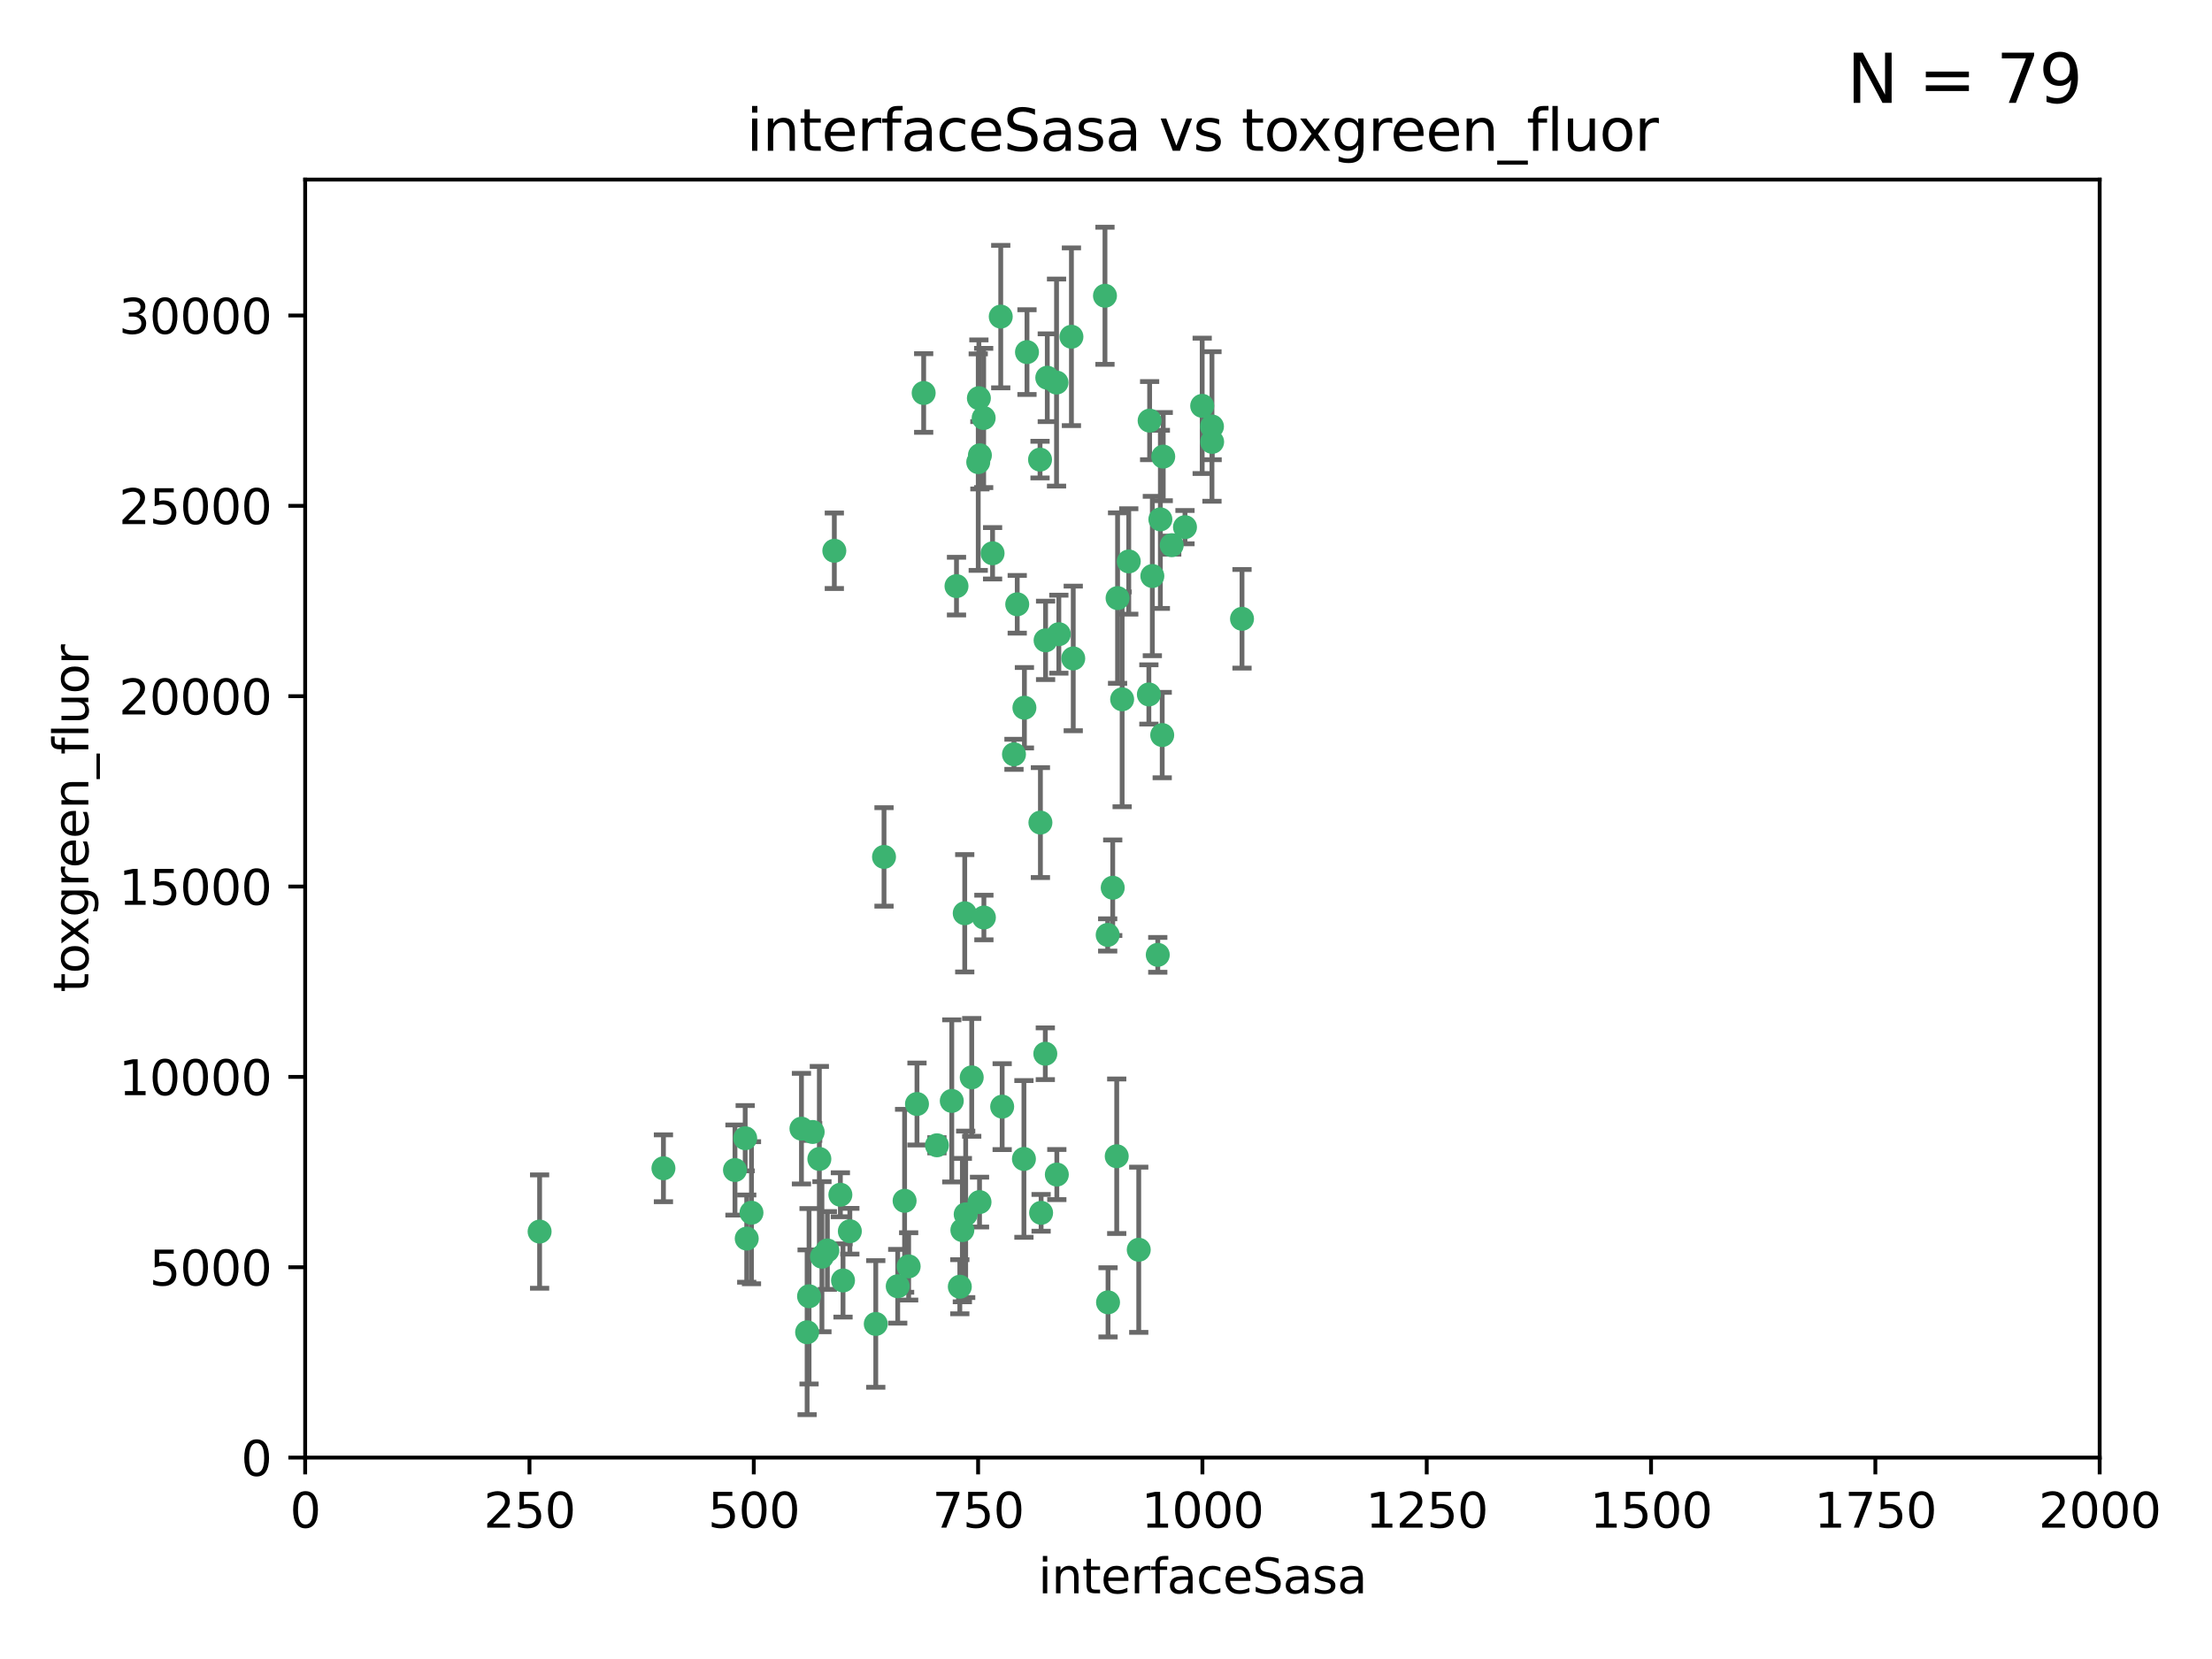 <?xml version="1.0" encoding="utf-8" standalone="no"?>
<!DOCTYPE svg PUBLIC "-//W3C//DTD SVG 1.1//EN"
  "http://www.w3.org/Graphics/SVG/1.1/DTD/svg11.dtd">
<svg xmlns:xlink="http://www.w3.org/1999/xlink" width="460.8pt" height="345.6pt" viewBox="0 0 460.8 345.6" xmlns="http://www.w3.org/2000/svg" version="1.1">
 <defs>
  <style type="text/css">*{stroke-linejoin: round; stroke-linecap: butt}</style>
 </defs>
 <g id="figure_1">
  <g id="patch_1">
   <path d="M 0 345.6 
L 460.8 345.6 
L 460.8 0 
L 0 0 
z
" style="fill: #ffffff"/>
  </g>
  <g id="axes_1">
   <g id="patch_2">
    <path d="M 63.571 303.64 
L 437.4 303.64 
L 437.4 37.411 
L 63.571 37.411 
z
" style="fill: #ffffff"/>
   </g>
   <g id="PathCollection_1">
    <defs>
     <path id="m32552c13d6" d="M 0 1.118 
C 0.297 1.118 0.581 1 0.791 0.791 
C 1 0.581 1.118 0.297 1.118 0 
C 1.118 -0.297 1 -0.581 0.791 -0.791 
C 0.581 -1 0.297 -1.118 0 -1.118 
C -0.297 -1.118 -0.581 -1 -0.791 -0.791 
C -1 -0.581 -1.118 -0.297 -1.118 0 
C -1.118 0.297 -1 0.581 -0.791 0.791 
C -0.581 1 -0.297 1.118 0 1.118 
z
" style="stroke: #3cb371"/>
    </defs>
    <g clip-path="url(#pd8e54a6495)">
     <use xlink:href="#m32552c13d6" x="242.323" y="95.12" style="fill: #3cb371; stroke: #3cb371"/>
     <use xlink:href="#m32552c13d6" x="239.489" y="87.626" style="fill: #3cb371; stroke: #3cb371"/>
     <use xlink:href="#m32552c13d6" x="250.437" y="84.546" style="fill: #3cb371; stroke: #3cb371"/>
     <use xlink:href="#m32552c13d6" x="218.168" y="78.686" style="fill: #3cb371; stroke: #3cb371"/>
     <use xlink:href="#m32552c13d6" x="230.187" y="61.614" style="fill: #3cb371; stroke: #3cb371"/>
     <use xlink:href="#m32552c13d6" x="240.054" y="119.997" style="fill: #3cb371; stroke: #3cb371"/>
     <use xlink:href="#m32552c13d6" x="246.854" y="109.814" style="fill: #3cb371; stroke: #3cb371"/>
     <use xlink:href="#m32552c13d6" x="231.8" y="184.932" style="fill: #3cb371; stroke: #3cb371"/>
     <use xlink:href="#m32552c13d6" x="237.222" y="260.346" style="fill: #3cb371; stroke: #3cb371"/>
     <use xlink:href="#m32552c13d6" x="223.198" y="70.152" style="fill: #3cb371; stroke: #3cb371"/>
     <use xlink:href="#m32552c13d6" x="258.734" y="128.909" style="fill: #3cb371; stroke: #3cb371"/>
     <use xlink:href="#m32552c13d6" x="233.762" y="145.68" style="fill: #3cb371; stroke: #3cb371"/>
     <use xlink:href="#m32552c13d6" x="235.142" y="116.959" style="fill: #3cb371; stroke: #3cb371"/>
     <use xlink:href="#m32552c13d6" x="220.097" y="79.693" style="fill: #3cb371; stroke: #3cb371"/>
     <use xlink:href="#m32552c13d6" x="241.725" y="108.191" style="fill: #3cb371; stroke: #3cb371"/>
     <use xlink:href="#m32552c13d6" x="252.51" y="92.054" style="fill: #3cb371; stroke: #3cb371"/>
     <use xlink:href="#m32552c13d6" x="206.772" y="115.259" style="fill: #3cb371; stroke: #3cb371"/>
     <use xlink:href="#m32552c13d6" x="244.091" y="113.569" style="fill: #3cb371; stroke: #3cb371"/>
     <use xlink:href="#m32552c13d6" x="241.185" y="198.911" style="fill: #3cb371; stroke: #3cb371"/>
     <use xlink:href="#m32552c13d6" x="211.908" y="125.886" style="fill: #3cb371; stroke: #3cb371"/>
     <use xlink:href="#m32552c13d6" x="213.404" y="147.433" style="fill: #3cb371; stroke: #3cb371"/>
     <use xlink:href="#m32552c13d6" x="204.131" y="94.844" style="fill: #3cb371; stroke: #3cb371"/>
     <use xlink:href="#m32552c13d6" x="216.658" y="95.747" style="fill: #3cb371; stroke: #3cb371"/>
     <use xlink:href="#m32552c13d6" x="204.916" y="87.071" style="fill: #3cb371; stroke: #3cb371"/>
     <use xlink:href="#m32552c13d6" x="192.417" y="81.868" style="fill: #3cb371; stroke: #3cb371"/>
     <use xlink:href="#m32552c13d6" x="208.77" y="230.533" style="fill: #3cb371; stroke: #3cb371"/>
     <use xlink:href="#m32552c13d6" x="230.751" y="194.763" style="fill: #3cb371; stroke: #3cb371"/>
     <use xlink:href="#m32552c13d6" x="199.256" y="122.1" style="fill: #3cb371; stroke: #3cb371"/>
     <use xlink:href="#m32552c13d6" x="216.882" y="252.655" style="fill: #3cb371; stroke: #3cb371"/>
     <use xlink:href="#m32552c13d6" x="220.577" y="132.112" style="fill: #3cb371; stroke: #3cb371"/>
     <use xlink:href="#m32552c13d6" x="242.11" y="153.125" style="fill: #3cb371; stroke: #3cb371"/>
     <use xlink:href="#m32552c13d6" x="223.577" y="137.163" style="fill: #3cb371; stroke: #3cb371"/>
     <use xlink:href="#m32552c13d6" x="208.473" y="65.954" style="fill: #3cb371; stroke: #3cb371"/>
     <use xlink:href="#m32552c13d6" x="203.92" y="82.947" style="fill: #3cb371; stroke: #3cb371"/>
     <use xlink:href="#m32552c13d6" x="239.332" y="144.666" style="fill: #3cb371; stroke: #3cb371"/>
     <use xlink:href="#m32552c13d6" x="232.635" y="240.865" style="fill: #3cb371; stroke: #3cb371"/>
     <use xlink:href="#m32552c13d6" x="252.476" y="88.842" style="fill: #3cb371; stroke: #3cb371"/>
     <use xlink:href="#m32552c13d6" x="203.785" y="96.269" style="fill: #3cb371; stroke: #3cb371"/>
     <use xlink:href="#m32552c13d6" x="213.94" y="73.353" style="fill: #3cb371; stroke: #3cb371"/>
     <use xlink:href="#m32552c13d6" x="220.157" y="244.684" style="fill: #3cb371; stroke: #3cb371"/>
     <use xlink:href="#m32552c13d6" x="211.23" y="157.137" style="fill: #3cb371; stroke: #3cb371"/>
     <use xlink:href="#m32552c13d6" x="232.811" y="124.593" style="fill: #3cb371; stroke: #3cb371"/>
     <use xlink:href="#m32552c13d6" x="204.964" y="191.136" style="fill: #3cb371; stroke: #3cb371"/>
     <use xlink:href="#m32552c13d6" x="216.738" y="171.359" style="fill: #3cb371; stroke: #3cb371"/>
     <use xlink:href="#m32552c13d6" x="200.972" y="190.25" style="fill: #3cb371; stroke: #3cb371"/>
     <use xlink:href="#m32552c13d6" x="213.303" y="241.429" style="fill: #3cb371; stroke: #3cb371"/>
     <use xlink:href="#m32552c13d6" x="217.815" y="133.397" style="fill: #3cb371; stroke: #3cb371"/>
     <use xlink:href="#m32552c13d6" x="199.948" y="268.05" style="fill: #3cb371; stroke: #3cb371"/>
     <use xlink:href="#m32552c13d6" x="201.17" y="252.966" style="fill: #3cb371; stroke: #3cb371"/>
     <use xlink:href="#m32552c13d6" x="175.066" y="248.888" style="fill: #3cb371; stroke: #3cb371"/>
     <use xlink:href="#m32552c13d6" x="155.557" y="258.023" style="fill: #3cb371; stroke: #3cb371"/>
     <use xlink:href="#m32552c13d6" x="172.357" y="260.494" style="fill: #3cb371; stroke: #3cb371"/>
     <use xlink:href="#m32552c13d6" x="200.477" y="256.254" style="fill: #3cb371; stroke: #3cb371"/>
     <use xlink:href="#m32552c13d6" x="175.617" y="266.742" style="fill: #3cb371; stroke: #3cb371"/>
     <use xlink:href="#m32552c13d6" x="166.957" y="235.121" style="fill: #3cb371; stroke: #3cb371"/>
     <use xlink:href="#m32552c13d6" x="198.273" y="229.34" style="fill: #3cb371; stroke: #3cb371"/>
     <use xlink:href="#m32552c13d6" x="191.024" y="229.983" style="fill: #3cb371; stroke: #3cb371"/>
     <use xlink:href="#m32552c13d6" x="230.824" y="271.301" style="fill: #3cb371; stroke: #3cb371"/>
     <use xlink:href="#m32552c13d6" x="112.41" y="256.56" style="fill: #3cb371; stroke: #3cb371"/>
     <use xlink:href="#m32552c13d6" x="188.445" y="250.148" style="fill: #3cb371; stroke: #3cb371"/>
     <use xlink:href="#m32552c13d6" x="217.757" y="219.512" style="fill: #3cb371; stroke: #3cb371"/>
     <use xlink:href="#m32552c13d6" x="170.686" y="241.433" style="fill: #3cb371; stroke: #3cb371"/>
     <use xlink:href="#m32552c13d6" x="169.294" y="235.812" style="fill: #3cb371; stroke: #3cb371"/>
     <use xlink:href="#m32552c13d6" x="168.137" y="277.535" style="fill: #3cb371; stroke: #3cb371"/>
     <use xlink:href="#m32552c13d6" x="173.806" y="114.733" style="fill: #3cb371; stroke: #3cb371"/>
     <use xlink:href="#m32552c13d6" x="155.238" y="237.111" style="fill: #3cb371; stroke: #3cb371"/>
     <use xlink:href="#m32552c13d6" x="138.206" y="243.372" style="fill: #3cb371; stroke: #3cb371"/>
     <use xlink:href="#m32552c13d6" x="195.181" y="238.586" style="fill: #3cb371; stroke: #3cb371"/>
     <use xlink:href="#m32552c13d6" x="168.54" y="270.034" style="fill: #3cb371; stroke: #3cb371"/>
     <use xlink:href="#m32552c13d6" x="204.052" y="250.416" style="fill: #3cb371; stroke: #3cb371"/>
     <use xlink:href="#m32552c13d6" x="187.013" y="267.951" style="fill: #3cb371; stroke: #3cb371"/>
     <use xlink:href="#m32552c13d6" x="189.29" y="263.811" style="fill: #3cb371; stroke: #3cb371"/>
     <use xlink:href="#m32552c13d6" x="156.546" y="252.631" style="fill: #3cb371; stroke: #3cb371"/>
     <use xlink:href="#m32552c13d6" x="182.439" y="275.805" style="fill: #3cb371; stroke: #3cb371"/>
     <use xlink:href="#m32552c13d6" x="171.225" y="261.795" style="fill: #3cb371; stroke: #3cb371"/>
     <use xlink:href="#m32552c13d6" x="184.157" y="178.51" style="fill: #3cb371; stroke: #3cb371"/>
     <use xlink:href="#m32552c13d6" x="177.039" y="256.489" style="fill: #3cb371; stroke: #3cb371"/>
     <use xlink:href="#m32552c13d6" x="153.109" y="243.74" style="fill: #3cb371; stroke: #3cb371"/>
     <use xlink:href="#m32552c13d6" x="202.428" y="224.435" style="fill: #3cb371; stroke: #3cb371"/>
    </g>
   </g>
   <g id="matplotlib.axis_1">
    <g id="xtick_1">
     <g id="line2d_1">
      <defs>
       <path id="m53c4a65be8" d="M 0 0 
L 0 3.5 
" style="stroke: #000000; stroke-width: 0.8"/>
      </defs>
      <g>
       <use xlink:href="#m53c4a65be8" x="63.571" y="303.64" style="stroke: #000000; stroke-width: 0.8"/>
      </g>
     </g>
     <g id="text_1">
      <!-- 0 -->
      <g transform="translate(60.39 318.238)scale(0.1 -0.1)">
       <defs>
        <path id="DejaVuSans-30" d="M 2034 4250 
Q 1547 4250 1301 3770 
Q 1056 3291 1056 2328 
Q 1056 1369 1301 889 
Q 1547 409 2034 409 
Q 2525 409 2770 889 
Q 3016 1369 3016 2328 
Q 3016 3291 2770 3770 
Q 2525 4250 2034 4250 
z
M 2034 4750 
Q 2819 4750 3233 4129 
Q 3647 3509 3647 2328 
Q 3647 1150 3233 529 
Q 2819 -91 2034 -91 
Q 1250 -91 836 529 
Q 422 1150 422 2328 
Q 422 3509 836 4129 
Q 1250 4750 2034 4750 
z
" transform="scale(0.016)"/>
       </defs>
       <use xlink:href="#DejaVuSans-30"/>
      </g>
     </g>
    </g>
    <g id="xtick_2">
     <g id="line2d_2">
      <g>
       <use xlink:href="#m53c4a65be8" x="110.3" y="303.64" style="stroke: #000000; stroke-width: 0.8"/>
      </g>
     </g>
     <g id="text_2">
      <!-- 250 -->
      <g transform="translate(100.756 318.238)scale(0.1 -0.1)">
       <defs>
        <path id="DejaVuSans-32" d="M 1228 531 
L 3431 531 
L 3431 0 
L 469 0 
L 469 531 
Q 828 903 1448 1529 
Q 2069 2156 2228 2338 
Q 2531 2678 2651 2914 
Q 2772 3150 2772 3378 
Q 2772 3750 2511 3984 
Q 2250 4219 1831 4219 
Q 1534 4219 1204 4116 
Q 875 4013 500 3803 
L 500 4441 
Q 881 4594 1212 4672 
Q 1544 4750 1819 4750 
Q 2544 4750 2975 4387 
Q 3406 4025 3406 3419 
Q 3406 3131 3298 2873 
Q 3191 2616 2906 2266 
Q 2828 2175 2409 1742 
Q 1991 1309 1228 531 
z
" transform="scale(0.016)"/>
        <path id="DejaVuSans-35" d="M 691 4666 
L 3169 4666 
L 3169 4134 
L 1269 4134 
L 1269 2991 
Q 1406 3038 1543 3061 
Q 1681 3084 1819 3084 
Q 2600 3084 3056 2656 
Q 3513 2228 3513 1497 
Q 3513 744 3044 326 
Q 2575 -91 1722 -91 
Q 1428 -91 1123 -41 
Q 819 9 494 109 
L 494 744 
Q 775 591 1075 516 
Q 1375 441 1709 441 
Q 2250 441 2565 725 
Q 2881 1009 2881 1497 
Q 2881 1984 2565 2268 
Q 2250 2553 1709 2553 
Q 1456 2553 1204 2497 
Q 953 2441 691 2322 
L 691 4666 
z
" transform="scale(0.016)"/>
       </defs>
       <use xlink:href="#DejaVuSans-32"/>
       <use xlink:href="#DejaVuSans-35" x="63.623"/>
       <use xlink:href="#DejaVuSans-30" x="127.246"/>
      </g>
     </g>
    </g>
    <g id="xtick_3">
     <g id="line2d_3">
      <g>
       <use xlink:href="#m53c4a65be8" x="157.028" y="303.64" style="stroke: #000000; stroke-width: 0.8"/>
      </g>
     </g>
     <g id="text_3">
      <!-- 500 -->
      <g transform="translate(147.485 318.238)scale(0.1 -0.1)">
       <use xlink:href="#DejaVuSans-35"/>
       <use xlink:href="#DejaVuSans-30" x="63.623"/>
       <use xlink:href="#DejaVuSans-30" x="127.246"/>
      </g>
     </g>
    </g>
    <g id="xtick_4">
     <g id="line2d_4">
      <g>
       <use xlink:href="#m53c4a65be8" x="203.757" y="303.64" style="stroke: #000000; stroke-width: 0.8"/>
      </g>
     </g>
     <g id="text_4">
      <!-- 750 -->
      <g transform="translate(194.213 318.238)scale(0.1 -0.1)">
       <defs>
        <path id="DejaVuSans-37" d="M 525 4666 
L 3525 4666 
L 3525 4397 
L 1831 0 
L 1172 0 
L 2766 4134 
L 525 4134 
L 525 4666 
z
" transform="scale(0.016)"/>
       </defs>
       <use xlink:href="#DejaVuSans-37"/>
       <use xlink:href="#DejaVuSans-35" x="63.623"/>
       <use xlink:href="#DejaVuSans-30" x="127.246"/>
      </g>
     </g>
    </g>
    <g id="xtick_5">
     <g id="line2d_5">
      <g>
       <use xlink:href="#m53c4a65be8" x="250.486" y="303.64" style="stroke: #000000; stroke-width: 0.8"/>
      </g>
     </g>
     <g id="text_5">
      <!-- 1000 -->
      <g transform="translate(237.761 318.238)scale(0.1 -0.1)">
       <defs>
        <path id="DejaVuSans-31" d="M 794 531 
L 1825 531 
L 1825 4091 
L 703 3866 
L 703 4441 
L 1819 4666 
L 2450 4666 
L 2450 531 
L 3481 531 
L 3481 0 
L 794 0 
L 794 531 
z
" transform="scale(0.016)"/>
       </defs>
       <use xlink:href="#DejaVuSans-31"/>
       <use xlink:href="#DejaVuSans-30" x="63.623"/>
       <use xlink:href="#DejaVuSans-30" x="127.246"/>
       <use xlink:href="#DejaVuSans-30" x="190.869"/>
      </g>
     </g>
    </g>
    <g id="xtick_6">
     <g id="line2d_6">
      <g>
       <use xlink:href="#m53c4a65be8" x="297.214" y="303.64" style="stroke: #000000; stroke-width: 0.8"/>
      </g>
     </g>
     <g id="text_6">
      <!-- 1250 -->
      <g transform="translate(284.489 318.238)scale(0.1 -0.1)">
       <use xlink:href="#DejaVuSans-31"/>
       <use xlink:href="#DejaVuSans-32" x="63.623"/>
       <use xlink:href="#DejaVuSans-35" x="127.246"/>
       <use xlink:href="#DejaVuSans-30" x="190.869"/>
      </g>
     </g>
    </g>
    <g id="xtick_7">
     <g id="line2d_7">
      <g>
       <use xlink:href="#m53c4a65be8" x="343.943" y="303.64" style="stroke: #000000; stroke-width: 0.8"/>
      </g>
     </g>
     <g id="text_7">
      <!-- 1500 -->
      <g transform="translate(331.218 318.238)scale(0.1 -0.1)">
       <use xlink:href="#DejaVuSans-31"/>
       <use xlink:href="#DejaVuSans-35" x="63.623"/>
       <use xlink:href="#DejaVuSans-30" x="127.246"/>
       <use xlink:href="#DejaVuSans-30" x="190.869"/>
      </g>
     </g>
    </g>
    <g id="xtick_8">
     <g id="line2d_8">
      <g>
       <use xlink:href="#m53c4a65be8" x="390.671" y="303.64" style="stroke: #000000; stroke-width: 0.8"/>
      </g>
     </g>
     <g id="text_8">
      <!-- 1750 -->
      <g transform="translate(377.946 318.238)scale(0.1 -0.1)">
       <use xlink:href="#DejaVuSans-31"/>
       <use xlink:href="#DejaVuSans-37" x="63.623"/>
       <use xlink:href="#DejaVuSans-35" x="127.246"/>
       <use xlink:href="#DejaVuSans-30" x="190.869"/>
      </g>
     </g>
    </g>
    <g id="xtick_9">
     <g id="line2d_9">
      <g>
       <use xlink:href="#m53c4a65be8" x="437.4" y="303.64" style="stroke: #000000; stroke-width: 0.8"/>
      </g>
     </g>
     <g id="text_9">
      <!-- 2000 -->
      <g transform="translate(424.675 318.238)scale(0.1 -0.1)">
       <use xlink:href="#DejaVuSans-32"/>
       <use xlink:href="#DejaVuSans-30" x="63.623"/>
       <use xlink:href="#DejaVuSans-30" x="127.246"/>
       <use xlink:href="#DejaVuSans-30" x="190.869"/>
      </g>
     </g>
    </g>
    <g id="text_10">
     <!-- interfaceSasa -->
     <g transform="translate(216.279 331.917)scale(0.1 -0.1)">
      <defs>
       <path id="DejaVuSans-69" d="M 603 3500 
L 1178 3500 
L 1178 0 
L 603 0 
L 603 3500 
z
M 603 4863 
L 1178 4863 
L 1178 4134 
L 603 4134 
L 603 4863 
z
" transform="scale(0.016)"/>
       <path id="DejaVuSans-6e" d="M 3513 2113 
L 3513 0 
L 2938 0 
L 2938 2094 
Q 2938 2591 2744 2837 
Q 2550 3084 2163 3084 
Q 1697 3084 1428 2787 
Q 1159 2491 1159 1978 
L 1159 0 
L 581 0 
L 581 3500 
L 1159 3500 
L 1159 2956 
Q 1366 3272 1645 3428 
Q 1925 3584 2291 3584 
Q 2894 3584 3203 3211 
Q 3513 2838 3513 2113 
z
" transform="scale(0.016)"/>
       <path id="DejaVuSans-74" d="M 1172 4494 
L 1172 3500 
L 2356 3500 
L 2356 3053 
L 1172 3053 
L 1172 1153 
Q 1172 725 1289 603 
Q 1406 481 1766 481 
L 2356 481 
L 2356 0 
L 1766 0 
Q 1100 0 847 248 
Q 594 497 594 1153 
L 594 3053 
L 172 3053 
L 172 3500 
L 594 3500 
L 594 4494 
L 1172 4494 
z
" transform="scale(0.016)"/>
       <path id="DejaVuSans-65" d="M 3597 1894 
L 3597 1613 
L 953 1613 
Q 991 1019 1311 708 
Q 1631 397 2203 397 
Q 2534 397 2845 478 
Q 3156 559 3463 722 
L 3463 178 
Q 3153 47 2828 -22 
Q 2503 -91 2169 -91 
Q 1331 -91 842 396 
Q 353 884 353 1716 
Q 353 2575 817 3079 
Q 1281 3584 2069 3584 
Q 2775 3584 3186 3129 
Q 3597 2675 3597 1894 
z
M 3022 2063 
Q 3016 2534 2758 2815 
Q 2500 3097 2075 3097 
Q 1594 3097 1305 2825 
Q 1016 2553 972 2059 
L 3022 2063 
z
" transform="scale(0.016)"/>
       <path id="DejaVuSans-72" d="M 2631 2963 
Q 2534 3019 2420 3045 
Q 2306 3072 2169 3072 
Q 1681 3072 1420 2755 
Q 1159 2438 1159 1844 
L 1159 0 
L 581 0 
L 581 3500 
L 1159 3500 
L 1159 2956 
Q 1341 3275 1631 3429 
Q 1922 3584 2338 3584 
Q 2397 3584 2469 3576 
Q 2541 3569 2628 3553 
L 2631 2963 
z
" transform="scale(0.016)"/>
       <path id="DejaVuSans-66" d="M 2375 4863 
L 2375 4384 
L 1825 4384 
Q 1516 4384 1395 4259 
Q 1275 4134 1275 3809 
L 1275 3500 
L 2222 3500 
L 2222 3053 
L 1275 3053 
L 1275 0 
L 697 0 
L 697 3053 
L 147 3053 
L 147 3500 
L 697 3500 
L 697 3744 
Q 697 4328 969 4595 
Q 1241 4863 1831 4863 
L 2375 4863 
z
" transform="scale(0.016)"/>
       <path id="DejaVuSans-61" d="M 2194 1759 
Q 1497 1759 1228 1600 
Q 959 1441 959 1056 
Q 959 750 1161 570 
Q 1363 391 1709 391 
Q 2188 391 2477 730 
Q 2766 1069 2766 1631 
L 2766 1759 
L 2194 1759 
z
M 3341 1997 
L 3341 0 
L 2766 0 
L 2766 531 
Q 2569 213 2275 61 
Q 1981 -91 1556 -91 
Q 1019 -91 701 211 
Q 384 513 384 1019 
Q 384 1609 779 1909 
Q 1175 2209 1959 2209 
L 2766 2209 
L 2766 2266 
Q 2766 2663 2505 2880 
Q 2244 3097 1772 3097 
Q 1472 3097 1187 3025 
Q 903 2953 641 2809 
L 641 3341 
Q 956 3463 1253 3523 
Q 1550 3584 1831 3584 
Q 2591 3584 2966 3190 
Q 3341 2797 3341 1997 
z
" transform="scale(0.016)"/>
       <path id="DejaVuSans-63" d="M 3122 3366 
L 3122 2828 
Q 2878 2963 2633 3030 
Q 2388 3097 2138 3097 
Q 1578 3097 1268 2742 
Q 959 2388 959 1747 
Q 959 1106 1268 751 
Q 1578 397 2138 397 
Q 2388 397 2633 464 
Q 2878 531 3122 666 
L 3122 134 
Q 2881 22 2623 -34 
Q 2366 -91 2075 -91 
Q 1284 -91 818 406 
Q 353 903 353 1747 
Q 353 2603 823 3093 
Q 1294 3584 2113 3584 
Q 2378 3584 2631 3529 
Q 2884 3475 3122 3366 
z
" transform="scale(0.016)"/>
       <path id="DejaVuSans-53" d="M 3425 4513 
L 3425 3897 
Q 3066 4069 2747 4153 
Q 2428 4238 2131 4238 
Q 1616 4238 1336 4038 
Q 1056 3838 1056 3469 
Q 1056 3159 1242 3001 
Q 1428 2844 1947 2747 
L 2328 2669 
Q 3034 2534 3370 2195 
Q 3706 1856 3706 1288 
Q 3706 609 3251 259 
Q 2797 -91 1919 -91 
Q 1588 -91 1214 -16 
Q 841 59 441 206 
L 441 856 
Q 825 641 1194 531 
Q 1563 422 1919 422 
Q 2459 422 2753 634 
Q 3047 847 3047 1241 
Q 3047 1584 2836 1778 
Q 2625 1972 2144 2069 
L 1759 2144 
Q 1053 2284 737 2584 
Q 422 2884 422 3419 
Q 422 4038 858 4394 
Q 1294 4750 2059 4750 
Q 2388 4750 2728 4690 
Q 3069 4631 3425 4513 
z
" transform="scale(0.016)"/>
       <path id="DejaVuSans-73" d="M 2834 3397 
L 2834 2853 
Q 2591 2978 2328 3040 
Q 2066 3103 1784 3103 
Q 1356 3103 1142 2972 
Q 928 2841 928 2578 
Q 928 2378 1081 2264 
Q 1234 2150 1697 2047 
L 1894 2003 
Q 2506 1872 2764 1633 
Q 3022 1394 3022 966 
Q 3022 478 2636 193 
Q 2250 -91 1575 -91 
Q 1294 -91 989 -36 
Q 684 19 347 128 
L 347 722 
Q 666 556 975 473 
Q 1284 391 1588 391 
Q 1994 391 2212 530 
Q 2431 669 2431 922 
Q 2431 1156 2273 1281 
Q 2116 1406 1581 1522 
L 1381 1569 
Q 847 1681 609 1914 
Q 372 2147 372 2553 
Q 372 3047 722 3315 
Q 1072 3584 1716 3584 
Q 2034 3584 2315 3537 
Q 2597 3491 2834 3397 
z
" transform="scale(0.016)"/>
      </defs>
      <use xlink:href="#DejaVuSans-69"/>
      <use xlink:href="#DejaVuSans-6e" x="27.783"/>
      <use xlink:href="#DejaVuSans-74" x="91.162"/>
      <use xlink:href="#DejaVuSans-65" x="130.371"/>
      <use xlink:href="#DejaVuSans-72" x="191.895"/>
      <use xlink:href="#DejaVuSans-66" x="233.008"/>
      <use xlink:href="#DejaVuSans-61" x="268.213"/>
      <use xlink:href="#DejaVuSans-63" x="329.492"/>
      <use xlink:href="#DejaVuSans-65" x="384.473"/>
      <use xlink:href="#DejaVuSans-53" x="445.996"/>
      <use xlink:href="#DejaVuSans-61" x="509.473"/>
      <use xlink:href="#DejaVuSans-73" x="570.752"/>
      <use xlink:href="#DejaVuSans-61" x="622.852"/>
     </g>
    </g>
   </g>
   <g id="matplotlib.axis_2">
    <g id="ytick_1">
     <g id="line2d_10">
      <defs>
       <path id="m1cdf75a586" d="M 0 0 
L -3.5 0 
" style="stroke: #000000; stroke-width: 0.8"/>
      </defs>
      <g>
       <use xlink:href="#m1cdf75a586" x="63.571" y="303.64" style="stroke: #000000; stroke-width: 0.8"/>
      </g>
     </g>
     <g id="text_11">
      <!-- 0 -->
      <g transform="translate(50.209 307.439)scale(0.1 -0.1)">
       <use xlink:href="#DejaVuSans-30"/>
      </g>
     </g>
    </g>
    <g id="ytick_2">
     <g id="line2d_11">
      <g>
       <use xlink:href="#m1cdf75a586" x="63.571" y="263.988" style="stroke: #000000; stroke-width: 0.8"/>
      </g>
     </g>
     <g id="text_12">
      <!-- 5000 -->
      <g transform="translate(31.121 267.787)scale(0.1 -0.1)">
       <use xlink:href="#DejaVuSans-35"/>
       <use xlink:href="#DejaVuSans-30" x="63.623"/>
       <use xlink:href="#DejaVuSans-30" x="127.246"/>
       <use xlink:href="#DejaVuSans-30" x="190.869"/>
      </g>
     </g>
    </g>
    <g id="ytick_3">
     <g id="line2d_12">
      <g>
       <use xlink:href="#m1cdf75a586" x="63.571" y="224.336" style="stroke: #000000; stroke-width: 0.8"/>
      </g>
     </g>
     <g id="text_13">
      <!-- 10000 -->
      <g transform="translate(24.759 228.135)scale(0.1 -0.1)">
       <use xlink:href="#DejaVuSans-31"/>
       <use xlink:href="#DejaVuSans-30" x="63.623"/>
       <use xlink:href="#DejaVuSans-30" x="127.246"/>
       <use xlink:href="#DejaVuSans-30" x="190.869"/>
       <use xlink:href="#DejaVuSans-30" x="254.492"/>
      </g>
     </g>
    </g>
    <g id="ytick_4">
     <g id="line2d_13">
      <g>
       <use xlink:href="#m1cdf75a586" x="63.571" y="184.684" style="stroke: #000000; stroke-width: 0.8"/>
      </g>
     </g>
     <g id="text_14">
      <!-- 15000 -->
      <g transform="translate(24.759 188.483)scale(0.1 -0.1)">
       <use xlink:href="#DejaVuSans-31"/>
       <use xlink:href="#DejaVuSans-35" x="63.623"/>
       <use xlink:href="#DejaVuSans-30" x="127.246"/>
       <use xlink:href="#DejaVuSans-30" x="190.869"/>
       <use xlink:href="#DejaVuSans-30" x="254.492"/>
      </g>
     </g>
    </g>
    <g id="ytick_5">
     <g id="line2d_14">
      <g>
       <use xlink:href="#m1cdf75a586" x="63.571" y="145.031" style="stroke: #000000; stroke-width: 0.8"/>
      </g>
     </g>
     <g id="text_15">
      <!-- 20000 -->
      <g transform="translate(24.759 148.831)scale(0.1 -0.1)">
       <use xlink:href="#DejaVuSans-32"/>
       <use xlink:href="#DejaVuSans-30" x="63.623"/>
       <use xlink:href="#DejaVuSans-30" x="127.246"/>
       <use xlink:href="#DejaVuSans-30" x="190.869"/>
       <use xlink:href="#DejaVuSans-30" x="254.492"/>
      </g>
     </g>
    </g>
    <g id="ytick_6">
     <g id="line2d_15">
      <g>
       <use xlink:href="#m1cdf75a586" x="63.571" y="105.379" style="stroke: #000000; stroke-width: 0.8"/>
      </g>
     </g>
     <g id="text_16">
      <!-- 25000 -->
      <g transform="translate(24.759 109.178)scale(0.1 -0.1)">
       <use xlink:href="#DejaVuSans-32"/>
       <use xlink:href="#DejaVuSans-35" x="63.623"/>
       <use xlink:href="#DejaVuSans-30" x="127.246"/>
       <use xlink:href="#DejaVuSans-30" x="190.869"/>
       <use xlink:href="#DejaVuSans-30" x="254.492"/>
      </g>
     </g>
    </g>
    <g id="ytick_7">
     <g id="line2d_16">
      <g>
       <use xlink:href="#m1cdf75a586" x="63.571" y="65.727" style="stroke: #000000; stroke-width: 0.8"/>
      </g>
     </g>
     <g id="text_17">
      <!-- 30000 -->
      <g transform="translate(24.759 69.526)scale(0.1 -0.1)">
       <defs>
        <path id="DejaVuSans-33" d="M 2597 2516 
Q 3050 2419 3304 2112 
Q 3559 1806 3559 1356 
Q 3559 666 3084 287 
Q 2609 -91 1734 -91 
Q 1441 -91 1130 -33 
Q 819 25 488 141 
L 488 750 
Q 750 597 1062 519 
Q 1375 441 1716 441 
Q 2309 441 2620 675 
Q 2931 909 2931 1356 
Q 2931 1769 2642 2001 
Q 2353 2234 1838 2234 
L 1294 2234 
L 1294 2753 
L 1863 2753 
Q 2328 2753 2575 2939 
Q 2822 3125 2822 3475 
Q 2822 3834 2567 4026 
Q 2313 4219 1838 4219 
Q 1578 4219 1281 4162 
Q 984 4106 628 3988 
L 628 4550 
Q 988 4650 1302 4700 
Q 1616 4750 1894 4750 
Q 2613 4750 3031 4423 
Q 3450 4097 3450 3541 
Q 3450 3153 3228 2886 
Q 3006 2619 2597 2516 
z
" transform="scale(0.016)"/>
       </defs>
       <use xlink:href="#DejaVuSans-33"/>
       <use xlink:href="#DejaVuSans-30" x="63.623"/>
       <use xlink:href="#DejaVuSans-30" x="127.246"/>
       <use xlink:href="#DejaVuSans-30" x="190.869"/>
       <use xlink:href="#DejaVuSans-30" x="254.492"/>
      </g>
     </g>
    </g>
    <g id="text_18">
     <!-- toxgreen_fluor -->
     <g transform="translate(18.401 206.72)rotate(-90)scale(0.1 -0.1)">
      <defs>
       <path id="DejaVuSans-6f" d="M 1959 3097 
Q 1497 3097 1228 2736 
Q 959 2375 959 1747 
Q 959 1119 1226 758 
Q 1494 397 1959 397 
Q 2419 397 2687 759 
Q 2956 1122 2956 1747 
Q 2956 2369 2687 2733 
Q 2419 3097 1959 3097 
z
M 1959 3584 
Q 2709 3584 3137 3096 
Q 3566 2609 3566 1747 
Q 3566 888 3137 398 
Q 2709 -91 1959 -91 
Q 1206 -91 779 398 
Q 353 888 353 1747 
Q 353 2609 779 3096 
Q 1206 3584 1959 3584 
z
" transform="scale(0.016)"/>
       <path id="DejaVuSans-78" d="M 3513 3500 
L 2247 1797 
L 3578 0 
L 2900 0 
L 1881 1375 
L 863 0 
L 184 0 
L 1544 1831 
L 300 3500 
L 978 3500 
L 1906 2253 
L 2834 3500 
L 3513 3500 
z
" transform="scale(0.016)"/>
       <path id="DejaVuSans-67" d="M 2906 1791 
Q 2906 2416 2648 2759 
Q 2391 3103 1925 3103 
Q 1463 3103 1205 2759 
Q 947 2416 947 1791 
Q 947 1169 1205 825 
Q 1463 481 1925 481 
Q 2391 481 2648 825 
Q 2906 1169 2906 1791 
z
M 3481 434 
Q 3481 -459 3084 -895 
Q 2688 -1331 1869 -1331 
Q 1566 -1331 1297 -1286 
Q 1028 -1241 775 -1147 
L 775 -588 
Q 1028 -725 1275 -790 
Q 1522 -856 1778 -856 
Q 2344 -856 2625 -561 
Q 2906 -266 2906 331 
L 2906 616 
Q 2728 306 2450 153 
Q 2172 0 1784 0 
Q 1141 0 747 490 
Q 353 981 353 1791 
Q 353 2603 747 3093 
Q 1141 3584 1784 3584 
Q 2172 3584 2450 3431 
Q 2728 3278 2906 2969 
L 2906 3500 
L 3481 3500 
L 3481 434 
z
" transform="scale(0.016)"/>
       <path id="DejaVuSans-5f" d="M 3263 -1063 
L 3263 -1509 
L -63 -1509 
L -63 -1063 
L 3263 -1063 
z
" transform="scale(0.016)"/>
       <path id="DejaVuSans-6c" d="M 603 4863 
L 1178 4863 
L 1178 0 
L 603 0 
L 603 4863 
z
" transform="scale(0.016)"/>
       <path id="DejaVuSans-75" d="M 544 1381 
L 544 3500 
L 1119 3500 
L 1119 1403 
Q 1119 906 1312 657 
Q 1506 409 1894 409 
Q 2359 409 2629 706 
Q 2900 1003 2900 1516 
L 2900 3500 
L 3475 3500 
L 3475 0 
L 2900 0 
L 2900 538 
Q 2691 219 2414 64 
Q 2138 -91 1772 -91 
Q 1169 -91 856 284 
Q 544 659 544 1381 
z
M 1991 3584 
L 1991 3584 
z
" transform="scale(0.016)"/>
      </defs>
      <use xlink:href="#DejaVuSans-74"/>
      <use xlink:href="#DejaVuSans-6f" x="39.209"/>
      <use xlink:href="#DejaVuSans-78" x="97.266"/>
      <use xlink:href="#DejaVuSans-67" x="156.445"/>
      <use xlink:href="#DejaVuSans-72" x="219.922"/>
      <use xlink:href="#DejaVuSans-65" x="258.785"/>
      <use xlink:href="#DejaVuSans-65" x="320.309"/>
      <use xlink:href="#DejaVuSans-6e" x="381.832"/>
      <use xlink:href="#DejaVuSans-5f" x="445.211"/>
      <use xlink:href="#DejaVuSans-66" x="495.211"/>
      <use xlink:href="#DejaVuSans-6c" x="530.416"/>
      <use xlink:href="#DejaVuSans-75" x="558.199"/>
      <use xlink:href="#DejaVuSans-6f" x="621.578"/>
      <use xlink:href="#DejaVuSans-72" x="682.76"/>
     </g>
    </g>
   </g>
   <g id="LineCollection_1">
    <path d="M 242.323 104.304 
L 242.323 85.936 
" clip-path="url(#pd8e54a6495)" style="fill: none; stroke: #696969"/>
    <path d="M 239.489 95.764 
L 239.489 79.489 
" clip-path="url(#pd8e54a6495)" style="fill: none; stroke: #696969"/>
    <path d="M 250.437 98.644 
L 250.437 70.448 
" clip-path="url(#pd8e54a6495)" style="fill: none; stroke: #696969"/>
    <path d="M 218.168 87.827 
L 218.168 69.545 
" clip-path="url(#pd8e54a6495)" style="fill: none; stroke: #696969"/>
    <path d="M 230.187 75.896 
L 230.187 47.331 
" clip-path="url(#pd8e54a6495)" style="fill: none; stroke: #696969"/>
    <path d="M 240.054 136.594 
L 240.054 103.4 
" clip-path="url(#pd8e54a6495)" style="fill: none; stroke: #696969"/>
    <path d="M 246.854 113.284 
L 246.854 106.343 
" clip-path="url(#pd8e54a6495)" style="fill: none; stroke: #696969"/>
    <path d="M 231.8 194.882 
L 231.8 174.983 
" clip-path="url(#pd8e54a6495)" style="fill: none; stroke: #696969"/>
    <path d="M 237.222 277.551 
L 237.222 243.142 
" clip-path="url(#pd8e54a6495)" style="fill: none; stroke: #696969"/>
    <path d="M 223.198 88.667 
L 223.198 51.638 
" clip-path="url(#pd8e54a6495)" style="fill: none; stroke: #696969"/>
    <path d="M 258.734 139.184 
L 258.734 118.634 
" clip-path="url(#pd8e54a6495)" style="fill: none; stroke: #696969"/>
    <path d="M 233.762 168.055 
L 233.762 123.306 
" clip-path="url(#pd8e54a6495)" style="fill: none; stroke: #696969"/>
    <path d="M 235.142 127.938 
L 235.142 105.98 
" clip-path="url(#pd8e54a6495)" style="fill: none; stroke: #696969"/>
    <path d="M 220.097 101.259 
L 220.097 58.126 
" clip-path="url(#pd8e54a6495)" style="fill: none; stroke: #696969"/>
    <path d="M 241.725 126.744 
L 241.725 89.638 
" clip-path="url(#pd8e54a6495)" style="fill: none; stroke: #696969"/>
    <path d="M 252.51 95.764 
L 252.51 88.343 
" clip-path="url(#pd8e54a6495)" style="fill: none; stroke: #696969"/>
    <path d="M 206.772 120.615 
L 206.772 109.904 
" clip-path="url(#pd8e54a6495)" style="fill: none; stroke: #696969"/>
    <path d="M 244.091 115.454 
L 244.091 111.684 
" clip-path="url(#pd8e54a6495)" style="fill: none; stroke: #696969"/>
    <path d="M 241.185 202.538 
L 241.185 195.284 
" clip-path="url(#pd8e54a6495)" style="fill: none; stroke: #696969"/>
    <path d="M 211.908 131.895 
L 211.908 119.876 
" clip-path="url(#pd8e54a6495)" style="fill: none; stroke: #696969"/>
    <path d="M 213.404 155.811 
L 213.404 139.055 
" clip-path="url(#pd8e54a6495)" style="fill: none; stroke: #696969"/>
    <path d="M 204.131 101.864 
L 204.131 87.824 
" clip-path="url(#pd8e54a6495)" style="fill: none; stroke: #696969"/>
    <path d="M 216.658 99.567 
L 216.658 91.927 
" clip-path="url(#pd8e54a6495)" style="fill: none; stroke: #696969"/>
    <path d="M 204.916 101.573 
L 204.916 72.568 
" clip-path="url(#pd8e54a6495)" style="fill: none; stroke: #696969"/>
    <path d="M 192.417 90.058 
L 192.417 73.677 
" clip-path="url(#pd8e54a6495)" style="fill: none; stroke: #696969"/>
    <path d="M 208.77 239.483 
L 208.77 221.583 
" clip-path="url(#pd8e54a6495)" style="fill: none; stroke: #696969"/>
    <path d="M 230.751 198.124 
L 230.751 191.402 
" clip-path="url(#pd8e54a6495)" style="fill: none; stroke: #696969"/>
    <path d="M 199.256 128.11 
L 199.256 116.09 
" clip-path="url(#pd8e54a6495)" style="fill: none; stroke: #696969"/>
    <path d="M 216.882 256.485 
L 216.882 248.825 
" clip-path="url(#pd8e54a6495)" style="fill: none; stroke: #696969"/>
    <path d="M 220.577 140.239 
L 220.577 123.985 
" clip-path="url(#pd8e54a6495)" style="fill: none; stroke: #696969"/>
    <path d="M 242.11 162.021 
L 242.11 144.23 
" clip-path="url(#pd8e54a6495)" style="fill: none; stroke: #696969"/>
    <path d="M 223.577 152.223 
L 223.577 122.103 
" clip-path="url(#pd8e54a6495)" style="fill: none; stroke: #696969"/>
    <path d="M 208.473 80.795 
L 208.473 51.112 
" clip-path="url(#pd8e54a6495)" style="fill: none; stroke: #696969"/>
    <path d="M 203.92 95.088 
L 203.92 70.806 
" clip-path="url(#pd8e54a6495)" style="fill: none; stroke: #696969"/>
    <path d="M 239.332 150.84 
L 239.332 138.491 
" clip-path="url(#pd8e54a6495)" style="fill: none; stroke: #696969"/>
    <path d="M 232.635 256.957 
L 232.635 224.772 
" clip-path="url(#pd8e54a6495)" style="fill: none; stroke: #696969"/>
    <path d="M 252.476 104.418 
L 252.476 73.266 
" clip-path="url(#pd8e54a6495)" style="fill: none; stroke: #696969"/>
    <path d="M 203.785 118.817 
L 203.785 73.721 
" clip-path="url(#pd8e54a6495)" style="fill: none; stroke: #696969"/>
    <path d="M 213.94 82.18 
L 213.94 64.525 
" clip-path="url(#pd8e54a6495)" style="fill: none; stroke: #696969"/>
    <path d="M 220.157 249.902 
L 220.157 239.466 
" clip-path="url(#pd8e54a6495)" style="fill: none; stroke: #696969"/>
    <path d="M 211.23 160.272 
L 211.23 154.002 
" clip-path="url(#pd8e54a6495)" style="fill: none; stroke: #696969"/>
    <path d="M 232.811 142.345 
L 232.811 106.841 
" clip-path="url(#pd8e54a6495)" style="fill: none; stroke: #696969"/>
    <path d="M 204.964 195.781 
L 204.964 186.49 
" clip-path="url(#pd8e54a6495)" style="fill: none; stroke: #696969"/>
    <path d="M 216.738 182.809 
L 216.738 159.909 
" clip-path="url(#pd8e54a6495)" style="fill: none; stroke: #696969"/>
    <path d="M 200.972 202.473 
L 200.972 178.028 
" clip-path="url(#pd8e54a6495)" style="fill: none; stroke: #696969"/>
    <path d="M 213.303 257.755 
L 213.303 225.102 
" clip-path="url(#pd8e54a6495)" style="fill: none; stroke: #696969"/>
    <path d="M 217.815 141.56 
L 217.815 125.234 
" clip-path="url(#pd8e54a6495)" style="fill: none; stroke: #696969"/>
    <path d="M 199.948 273.685 
L 199.948 262.416 
" clip-path="url(#pd8e54a6495)" style="fill: none; stroke: #696969"/>
    <path d="M 201.17 270.302 
L 201.17 235.63 
" clip-path="url(#pd8e54a6495)" style="fill: none; stroke: #696969"/>
    <path d="M 175.066 253.468 
L 175.066 244.308 
" clip-path="url(#pd8e54a6495)" style="fill: none; stroke: #696969"/>
    <path d="M 155.557 267.111 
L 155.557 248.935 
" clip-path="url(#pd8e54a6495)" style="fill: none; stroke: #696969"/>
    <path d="M 172.357 268.601 
L 172.357 252.387 
" clip-path="url(#pd8e54a6495)" style="fill: none; stroke: #696969"/>
    <path d="M 200.477 271.194 
L 200.477 241.315 
" clip-path="url(#pd8e54a6495)" style="fill: none; stroke: #696969"/>
    <path d="M 175.617 274.374 
L 175.617 259.111 
" clip-path="url(#pd8e54a6495)" style="fill: none; stroke: #696969"/>
    <path d="M 166.957 246.641 
L 166.957 223.601 
" clip-path="url(#pd8e54a6495)" style="fill: none; stroke: #696969"/>
    <path d="M 198.273 246.223 
L 198.273 212.456 
" clip-path="url(#pd8e54a6495)" style="fill: none; stroke: #696969"/>
    <path d="M 191.024 238.521 
L 191.024 221.445 
" clip-path="url(#pd8e54a6495)" style="fill: none; stroke: #696969"/>
    <path d="M 230.824 278.508 
L 230.824 264.093 
" clip-path="url(#pd8e54a6495)" style="fill: none; stroke: #696969"/>
    <path d="M 112.41 268.368 
L 112.41 244.753 
" clip-path="url(#pd8e54a6495)" style="fill: none; stroke: #696969"/>
    <path d="M 188.445 269.198 
L 188.445 231.098 
" clip-path="url(#pd8e54a6495)" style="fill: none; stroke: #696969"/>
    <path d="M 217.757 224.901 
L 217.757 214.122 
" clip-path="url(#pd8e54a6495)" style="fill: none; stroke: #696969"/>
    <path d="M 170.686 260.708 
L 170.686 222.157 
" clip-path="url(#pd8e54a6495)" style="fill: none; stroke: #696969"/>
    <path d="M 169.294 237.567 
L 169.294 234.057 
" clip-path="url(#pd8e54a6495)" style="fill: none; stroke: #696969"/>
    <path d="M 168.137 294.696 
L 168.137 260.374 
" clip-path="url(#pd8e54a6495)" style="fill: none; stroke: #696969"/>
    <path d="M 173.806 122.598 
L 173.806 106.869 
" clip-path="url(#pd8e54a6495)" style="fill: none; stroke: #696969"/>
    <path d="M 155.238 243.911 
L 155.238 230.31 
" clip-path="url(#pd8e54a6495)" style="fill: none; stroke: #696969"/>
    <path d="M 138.206 250.336 
L 138.206 236.408 
" clip-path="url(#pd8e54a6495)" style="fill: none; stroke: #696969"/>
    <path d="M 195.181 240.175 
L 195.181 236.996 
" clip-path="url(#pd8e54a6495)" style="fill: none; stroke: #696969"/>
    <path d="M 168.54 288.304 
L 168.54 251.763 
" clip-path="url(#pd8e54a6495)" style="fill: none; stroke: #696969"/>
    <path d="M 204.052 255.609 
L 204.052 245.223 
" clip-path="url(#pd8e54a6495)" style="fill: none; stroke: #696969"/>
    <path d="M 187.013 275.631 
L 187.013 260.271 
" clip-path="url(#pd8e54a6495)" style="fill: none; stroke: #696969"/>
    <path d="M 189.29 270.824 
L 189.29 256.798 
" clip-path="url(#pd8e54a6495)" style="fill: none; stroke: #696969"/>
    <path d="M 156.546 267.428 
L 156.546 237.833 
" clip-path="url(#pd8e54a6495)" style="fill: none; stroke: #696969"/>
    <path d="M 182.439 288.999 
L 182.439 262.612 
" clip-path="url(#pd8e54a6495)" style="fill: none; stroke: #696969"/>
    <path d="M 171.225 277.427 
L 171.225 246.163 
" clip-path="url(#pd8e54a6495)" style="fill: none; stroke: #696969"/>
    <path d="M 184.157 188.769 
L 184.157 168.25 
" clip-path="url(#pd8e54a6495)" style="fill: none; stroke: #696969"/>
    <path d="M 177.039 261.249 
L 177.039 251.728 
" clip-path="url(#pd8e54a6495)" style="fill: none; stroke: #696969"/>
    <path d="M 153.109 253.126 
L 153.109 234.354 
" clip-path="url(#pd8e54a6495)" style="fill: none; stroke: #696969"/>
    <path d="M 202.428 236.707 
L 202.428 212.163 
" clip-path="url(#pd8e54a6495)" style="fill: none; stroke: #696969"/>
   </g>
   <g id="line2d_17">
    <defs>
     <path id="m34bc1af66e" d="M 2 0 
L -2 -0 
" style="stroke: #696969"/>
    </defs>
    <g clip-path="url(#pd8e54a6495)">
     <use xlink:href="#m34bc1af66e" x="242.323" y="104.304" style="fill: #696969; stroke: #696969"/>
     <use xlink:href="#m34bc1af66e" x="239.489" y="95.764" style="fill: #696969; stroke: #696969"/>
     <use xlink:href="#m34bc1af66e" x="250.437" y="98.644" style="fill: #696969; stroke: #696969"/>
     <use xlink:href="#m34bc1af66e" x="218.168" y="87.827" style="fill: #696969; stroke: #696969"/>
     <use xlink:href="#m34bc1af66e" x="230.187" y="75.896" style="fill: #696969; stroke: #696969"/>
     <use xlink:href="#m34bc1af66e" x="240.054" y="136.594" style="fill: #696969; stroke: #696969"/>
     <use xlink:href="#m34bc1af66e" x="246.854" y="113.284" style="fill: #696969; stroke: #696969"/>
     <use xlink:href="#m34bc1af66e" x="231.8" y="194.882" style="fill: #696969; stroke: #696969"/>
     <use xlink:href="#m34bc1af66e" x="237.222" y="277.551" style="fill: #696969; stroke: #696969"/>
     <use xlink:href="#m34bc1af66e" x="223.198" y="88.667" style="fill: #696969; stroke: #696969"/>
     <use xlink:href="#m34bc1af66e" x="258.734" y="139.184" style="fill: #696969; stroke: #696969"/>
     <use xlink:href="#m34bc1af66e" x="233.762" y="168.055" style="fill: #696969; stroke: #696969"/>
     <use xlink:href="#m34bc1af66e" x="235.142" y="127.938" style="fill: #696969; stroke: #696969"/>
     <use xlink:href="#m34bc1af66e" x="220.097" y="101.259" style="fill: #696969; stroke: #696969"/>
     <use xlink:href="#m34bc1af66e" x="241.725" y="126.744" style="fill: #696969; stroke: #696969"/>
     <use xlink:href="#m34bc1af66e" x="252.51" y="95.764" style="fill: #696969; stroke: #696969"/>
     <use xlink:href="#m34bc1af66e" x="206.772" y="120.615" style="fill: #696969; stroke: #696969"/>
     <use xlink:href="#m34bc1af66e" x="244.091" y="115.454" style="fill: #696969; stroke: #696969"/>
     <use xlink:href="#m34bc1af66e" x="241.185" y="202.538" style="fill: #696969; stroke: #696969"/>
     <use xlink:href="#m34bc1af66e" x="211.908" y="131.895" style="fill: #696969; stroke: #696969"/>
     <use xlink:href="#m34bc1af66e" x="213.404" y="155.811" style="fill: #696969; stroke: #696969"/>
     <use xlink:href="#m34bc1af66e" x="204.131" y="101.864" style="fill: #696969; stroke: #696969"/>
     <use xlink:href="#m34bc1af66e" x="216.658" y="99.567" style="fill: #696969; stroke: #696969"/>
     <use xlink:href="#m34bc1af66e" x="204.916" y="101.573" style="fill: #696969; stroke: #696969"/>
     <use xlink:href="#m34bc1af66e" x="192.417" y="90.058" style="fill: #696969; stroke: #696969"/>
     <use xlink:href="#m34bc1af66e" x="208.77" y="239.483" style="fill: #696969; stroke: #696969"/>
     <use xlink:href="#m34bc1af66e" x="230.751" y="198.124" style="fill: #696969; stroke: #696969"/>
     <use xlink:href="#m34bc1af66e" x="199.256" y="128.11" style="fill: #696969; stroke: #696969"/>
     <use xlink:href="#m34bc1af66e" x="216.882" y="256.485" style="fill: #696969; stroke: #696969"/>
     <use xlink:href="#m34bc1af66e" x="220.577" y="140.239" style="fill: #696969; stroke: #696969"/>
     <use xlink:href="#m34bc1af66e" x="242.11" y="162.021" style="fill: #696969; stroke: #696969"/>
     <use xlink:href="#m34bc1af66e" x="223.577" y="152.223" style="fill: #696969; stroke: #696969"/>
     <use xlink:href="#m34bc1af66e" x="208.473" y="80.795" style="fill: #696969; stroke: #696969"/>
     <use xlink:href="#m34bc1af66e" x="203.92" y="95.088" style="fill: #696969; stroke: #696969"/>
     <use xlink:href="#m34bc1af66e" x="239.332" y="150.84" style="fill: #696969; stroke: #696969"/>
     <use xlink:href="#m34bc1af66e" x="232.635" y="256.957" style="fill: #696969; stroke: #696969"/>
     <use xlink:href="#m34bc1af66e" x="252.476" y="104.418" style="fill: #696969; stroke: #696969"/>
     <use xlink:href="#m34bc1af66e" x="203.785" y="118.817" style="fill: #696969; stroke: #696969"/>
     <use xlink:href="#m34bc1af66e" x="213.94" y="82.18" style="fill: #696969; stroke: #696969"/>
     <use xlink:href="#m34bc1af66e" x="220.157" y="249.902" style="fill: #696969; stroke: #696969"/>
     <use xlink:href="#m34bc1af66e" x="211.23" y="160.272" style="fill: #696969; stroke: #696969"/>
     <use xlink:href="#m34bc1af66e" x="232.811" y="142.345" style="fill: #696969; stroke: #696969"/>
     <use xlink:href="#m34bc1af66e" x="204.964" y="195.781" style="fill: #696969; stroke: #696969"/>
     <use xlink:href="#m34bc1af66e" x="216.738" y="182.809" style="fill: #696969; stroke: #696969"/>
     <use xlink:href="#m34bc1af66e" x="200.972" y="202.473" style="fill: #696969; stroke: #696969"/>
     <use xlink:href="#m34bc1af66e" x="213.303" y="257.755" style="fill: #696969; stroke: #696969"/>
     <use xlink:href="#m34bc1af66e" x="217.815" y="141.56" style="fill: #696969; stroke: #696969"/>
     <use xlink:href="#m34bc1af66e" x="199.948" y="273.685" style="fill: #696969; stroke: #696969"/>
     <use xlink:href="#m34bc1af66e" x="201.17" y="270.302" style="fill: #696969; stroke: #696969"/>
     <use xlink:href="#m34bc1af66e" x="175.066" y="253.468" style="fill: #696969; stroke: #696969"/>
     <use xlink:href="#m34bc1af66e" x="155.557" y="267.111" style="fill: #696969; stroke: #696969"/>
     <use xlink:href="#m34bc1af66e" x="172.357" y="268.601" style="fill: #696969; stroke: #696969"/>
     <use xlink:href="#m34bc1af66e" x="200.477" y="271.194" style="fill: #696969; stroke: #696969"/>
     <use xlink:href="#m34bc1af66e" x="175.617" y="274.374" style="fill: #696969; stroke: #696969"/>
     <use xlink:href="#m34bc1af66e" x="166.957" y="246.641" style="fill: #696969; stroke: #696969"/>
     <use xlink:href="#m34bc1af66e" x="198.273" y="246.223" style="fill: #696969; stroke: #696969"/>
     <use xlink:href="#m34bc1af66e" x="191.024" y="238.521" style="fill: #696969; stroke: #696969"/>
     <use xlink:href="#m34bc1af66e" x="230.824" y="278.508" style="fill: #696969; stroke: #696969"/>
     <use xlink:href="#m34bc1af66e" x="112.41" y="268.368" style="fill: #696969; stroke: #696969"/>
     <use xlink:href="#m34bc1af66e" x="188.445" y="269.198" style="fill: #696969; stroke: #696969"/>
     <use xlink:href="#m34bc1af66e" x="217.757" y="224.901" style="fill: #696969; stroke: #696969"/>
     <use xlink:href="#m34bc1af66e" x="170.686" y="260.708" style="fill: #696969; stroke: #696969"/>
     <use xlink:href="#m34bc1af66e" x="169.294" y="237.567" style="fill: #696969; stroke: #696969"/>
     <use xlink:href="#m34bc1af66e" x="168.137" y="294.696" style="fill: #696969; stroke: #696969"/>
     <use xlink:href="#m34bc1af66e" x="173.806" y="122.598" style="fill: #696969; stroke: #696969"/>
     <use xlink:href="#m34bc1af66e" x="155.238" y="243.911" style="fill: #696969; stroke: #696969"/>
     <use xlink:href="#m34bc1af66e" x="138.206" y="250.336" style="fill: #696969; stroke: #696969"/>
     <use xlink:href="#m34bc1af66e" x="195.181" y="240.175" style="fill: #696969; stroke: #696969"/>
     <use xlink:href="#m34bc1af66e" x="168.54" y="288.304" style="fill: #696969; stroke: #696969"/>
     <use xlink:href="#m34bc1af66e" x="204.052" y="255.609" style="fill: #696969; stroke: #696969"/>
     <use xlink:href="#m34bc1af66e" x="187.013" y="275.631" style="fill: #696969; stroke: #696969"/>
     <use xlink:href="#m34bc1af66e" x="189.29" y="270.824" style="fill: #696969; stroke: #696969"/>
     <use xlink:href="#m34bc1af66e" x="156.546" y="267.428" style="fill: #696969; stroke: #696969"/>
     <use xlink:href="#m34bc1af66e" x="182.439" y="288.999" style="fill: #696969; stroke: #696969"/>
     <use xlink:href="#m34bc1af66e" x="171.225" y="277.427" style="fill: #696969; stroke: #696969"/>
     <use xlink:href="#m34bc1af66e" x="184.157" y="188.769" style="fill: #696969; stroke: #696969"/>
     <use xlink:href="#m34bc1af66e" x="177.039" y="261.249" style="fill: #696969; stroke: #696969"/>
     <use xlink:href="#m34bc1af66e" x="153.109" y="253.126" style="fill: #696969; stroke: #696969"/>
     <use xlink:href="#m34bc1af66e" x="202.428" y="236.707" style="fill: #696969; stroke: #696969"/>
    </g>
   </g>
   <g id="line2d_18">
    <g clip-path="url(#pd8e54a6495)">
     <use xlink:href="#m34bc1af66e" x="242.323" y="85.936" style="fill: #696969; stroke: #696969"/>
     <use xlink:href="#m34bc1af66e" x="239.489" y="79.489" style="fill: #696969; stroke: #696969"/>
     <use xlink:href="#m34bc1af66e" x="250.437" y="70.448" style="fill: #696969; stroke: #696969"/>
     <use xlink:href="#m34bc1af66e" x="218.168" y="69.545" style="fill: #696969; stroke: #696969"/>
     <use xlink:href="#m34bc1af66e" x="230.187" y="47.331" style="fill: #696969; stroke: #696969"/>
     <use xlink:href="#m34bc1af66e" x="240.054" y="103.4" style="fill: #696969; stroke: #696969"/>
     <use xlink:href="#m34bc1af66e" x="246.854" y="106.343" style="fill: #696969; stroke: #696969"/>
     <use xlink:href="#m34bc1af66e" x="231.8" y="174.983" style="fill: #696969; stroke: #696969"/>
     <use xlink:href="#m34bc1af66e" x="237.222" y="243.142" style="fill: #696969; stroke: #696969"/>
     <use xlink:href="#m34bc1af66e" x="223.198" y="51.638" style="fill: #696969; stroke: #696969"/>
     <use xlink:href="#m34bc1af66e" x="258.734" y="118.634" style="fill: #696969; stroke: #696969"/>
     <use xlink:href="#m34bc1af66e" x="233.762" y="123.306" style="fill: #696969; stroke: #696969"/>
     <use xlink:href="#m34bc1af66e" x="235.142" y="105.98" style="fill: #696969; stroke: #696969"/>
     <use xlink:href="#m34bc1af66e" x="220.097" y="58.126" style="fill: #696969; stroke: #696969"/>
     <use xlink:href="#m34bc1af66e" x="241.725" y="89.638" style="fill: #696969; stroke: #696969"/>
     <use xlink:href="#m34bc1af66e" x="252.51" y="88.343" style="fill: #696969; stroke: #696969"/>
     <use xlink:href="#m34bc1af66e" x="206.772" y="109.904" style="fill: #696969; stroke: #696969"/>
     <use xlink:href="#m34bc1af66e" x="244.091" y="111.684" style="fill: #696969; stroke: #696969"/>
     <use xlink:href="#m34bc1af66e" x="241.185" y="195.284" style="fill: #696969; stroke: #696969"/>
     <use xlink:href="#m34bc1af66e" x="211.908" y="119.876" style="fill: #696969; stroke: #696969"/>
     <use xlink:href="#m34bc1af66e" x="213.404" y="139.055" style="fill: #696969; stroke: #696969"/>
     <use xlink:href="#m34bc1af66e" x="204.131" y="87.824" style="fill: #696969; stroke: #696969"/>
     <use xlink:href="#m34bc1af66e" x="216.658" y="91.927" style="fill: #696969; stroke: #696969"/>
     <use xlink:href="#m34bc1af66e" x="204.916" y="72.568" style="fill: #696969; stroke: #696969"/>
     <use xlink:href="#m34bc1af66e" x="192.417" y="73.677" style="fill: #696969; stroke: #696969"/>
     <use xlink:href="#m34bc1af66e" x="208.77" y="221.583" style="fill: #696969; stroke: #696969"/>
     <use xlink:href="#m34bc1af66e" x="230.751" y="191.402" style="fill: #696969; stroke: #696969"/>
     <use xlink:href="#m34bc1af66e" x="199.256" y="116.09" style="fill: #696969; stroke: #696969"/>
     <use xlink:href="#m34bc1af66e" x="216.882" y="248.825" style="fill: #696969; stroke: #696969"/>
     <use xlink:href="#m34bc1af66e" x="220.577" y="123.985" style="fill: #696969; stroke: #696969"/>
     <use xlink:href="#m34bc1af66e" x="242.11" y="144.23" style="fill: #696969; stroke: #696969"/>
     <use xlink:href="#m34bc1af66e" x="223.577" y="122.103" style="fill: #696969; stroke: #696969"/>
     <use xlink:href="#m34bc1af66e" x="208.473" y="51.112" style="fill: #696969; stroke: #696969"/>
     <use xlink:href="#m34bc1af66e" x="203.92" y="70.806" style="fill: #696969; stroke: #696969"/>
     <use xlink:href="#m34bc1af66e" x="239.332" y="138.491" style="fill: #696969; stroke: #696969"/>
     <use xlink:href="#m34bc1af66e" x="232.635" y="224.772" style="fill: #696969; stroke: #696969"/>
     <use xlink:href="#m34bc1af66e" x="252.476" y="73.266" style="fill: #696969; stroke: #696969"/>
     <use xlink:href="#m34bc1af66e" x="203.785" y="73.721" style="fill: #696969; stroke: #696969"/>
     <use xlink:href="#m34bc1af66e" x="213.94" y="64.525" style="fill: #696969; stroke: #696969"/>
     <use xlink:href="#m34bc1af66e" x="220.157" y="239.466" style="fill: #696969; stroke: #696969"/>
     <use xlink:href="#m34bc1af66e" x="211.23" y="154.002" style="fill: #696969; stroke: #696969"/>
     <use xlink:href="#m34bc1af66e" x="232.811" y="106.841" style="fill: #696969; stroke: #696969"/>
     <use xlink:href="#m34bc1af66e" x="204.964" y="186.49" style="fill: #696969; stroke: #696969"/>
     <use xlink:href="#m34bc1af66e" x="216.738" y="159.909" style="fill: #696969; stroke: #696969"/>
     <use xlink:href="#m34bc1af66e" x="200.972" y="178.028" style="fill: #696969; stroke: #696969"/>
     <use xlink:href="#m34bc1af66e" x="213.303" y="225.102" style="fill: #696969; stroke: #696969"/>
     <use xlink:href="#m34bc1af66e" x="217.815" y="125.234" style="fill: #696969; stroke: #696969"/>
     <use xlink:href="#m34bc1af66e" x="199.948" y="262.416" style="fill: #696969; stroke: #696969"/>
     <use xlink:href="#m34bc1af66e" x="201.17" y="235.63" style="fill: #696969; stroke: #696969"/>
     <use xlink:href="#m34bc1af66e" x="175.066" y="244.308" style="fill: #696969; stroke: #696969"/>
     <use xlink:href="#m34bc1af66e" x="155.557" y="248.935" style="fill: #696969; stroke: #696969"/>
     <use xlink:href="#m34bc1af66e" x="172.357" y="252.387" style="fill: #696969; stroke: #696969"/>
     <use xlink:href="#m34bc1af66e" x="200.477" y="241.315" style="fill: #696969; stroke: #696969"/>
     <use xlink:href="#m34bc1af66e" x="175.617" y="259.111" style="fill: #696969; stroke: #696969"/>
     <use xlink:href="#m34bc1af66e" x="166.957" y="223.601" style="fill: #696969; stroke: #696969"/>
     <use xlink:href="#m34bc1af66e" x="198.273" y="212.456" style="fill: #696969; stroke: #696969"/>
     <use xlink:href="#m34bc1af66e" x="191.024" y="221.445" style="fill: #696969; stroke: #696969"/>
     <use xlink:href="#m34bc1af66e" x="230.824" y="264.093" style="fill: #696969; stroke: #696969"/>
     <use xlink:href="#m34bc1af66e" x="112.41" y="244.753" style="fill: #696969; stroke: #696969"/>
     <use xlink:href="#m34bc1af66e" x="188.445" y="231.098" style="fill: #696969; stroke: #696969"/>
     <use xlink:href="#m34bc1af66e" x="217.757" y="214.122" style="fill: #696969; stroke: #696969"/>
     <use xlink:href="#m34bc1af66e" x="170.686" y="222.157" style="fill: #696969; stroke: #696969"/>
     <use xlink:href="#m34bc1af66e" x="169.294" y="234.057" style="fill: #696969; stroke: #696969"/>
     <use xlink:href="#m34bc1af66e" x="168.137" y="260.374" style="fill: #696969; stroke: #696969"/>
     <use xlink:href="#m34bc1af66e" x="173.806" y="106.869" style="fill: #696969; stroke: #696969"/>
     <use xlink:href="#m34bc1af66e" x="155.238" y="230.31" style="fill: #696969; stroke: #696969"/>
     <use xlink:href="#m34bc1af66e" x="138.206" y="236.408" style="fill: #696969; stroke: #696969"/>
     <use xlink:href="#m34bc1af66e" x="195.181" y="236.996" style="fill: #696969; stroke: #696969"/>
     <use xlink:href="#m34bc1af66e" x="168.54" y="251.763" style="fill: #696969; stroke: #696969"/>
     <use xlink:href="#m34bc1af66e" x="204.052" y="245.223" style="fill: #696969; stroke: #696969"/>
     <use xlink:href="#m34bc1af66e" x="187.013" y="260.271" style="fill: #696969; stroke: #696969"/>
     <use xlink:href="#m34bc1af66e" x="189.29" y="256.798" style="fill: #696969; stroke: #696969"/>
     <use xlink:href="#m34bc1af66e" x="156.546" y="237.833" style="fill: #696969; stroke: #696969"/>
     <use xlink:href="#m34bc1af66e" x="182.439" y="262.612" style="fill: #696969; stroke: #696969"/>
     <use xlink:href="#m34bc1af66e" x="171.225" y="246.163" style="fill: #696969; stroke: #696969"/>
     <use xlink:href="#m34bc1af66e" x="184.157" y="168.25" style="fill: #696969; stroke: #696969"/>
     <use xlink:href="#m34bc1af66e" x="177.039" y="251.728" style="fill: #696969; stroke: #696969"/>
     <use xlink:href="#m34bc1af66e" x="153.109" y="234.354" style="fill: #696969; stroke: #696969"/>
     <use xlink:href="#m34bc1af66e" x="202.428" y="212.163" style="fill: #696969; stroke: #696969"/>
    </g>
   </g>
   <g id="line2d_19">
    <defs>
     <path id="m3615272ee5" d="M 0 2 
C 0.53 2 1.039 1.789 1.414 1.414 
C 1.789 1.039 2 0.53 2 0 
C 2 -0.53 1.789 -1.039 1.414 -1.414 
C 1.039 -1.789 0.53 -2 0 -2 
C -0.53 -2 -1.039 -1.789 -1.414 -1.414 
C -1.789 -1.039 -2 -0.53 -2 0 
C -2 0.53 -1.789 1.039 -1.414 1.414 
C -1.039 1.789 -0.53 2 0 2 
z
" style="stroke: #3cb371"/>
    </defs>
    <g clip-path="url(#pd8e54a6495)">
     <use xlink:href="#m3615272ee5" x="242.323" y="95.12" style="fill: #3cb371; stroke: #3cb371"/>
     <use xlink:href="#m3615272ee5" x="239.489" y="87.626" style="fill: #3cb371; stroke: #3cb371"/>
     <use xlink:href="#m3615272ee5" x="250.437" y="84.546" style="fill: #3cb371; stroke: #3cb371"/>
     <use xlink:href="#m3615272ee5" x="218.168" y="78.686" style="fill: #3cb371; stroke: #3cb371"/>
     <use xlink:href="#m3615272ee5" x="230.187" y="61.614" style="fill: #3cb371; stroke: #3cb371"/>
     <use xlink:href="#m3615272ee5" x="240.054" y="119.997" style="fill: #3cb371; stroke: #3cb371"/>
     <use xlink:href="#m3615272ee5" x="246.854" y="109.814" style="fill: #3cb371; stroke: #3cb371"/>
     <use xlink:href="#m3615272ee5" x="231.8" y="184.932" style="fill: #3cb371; stroke: #3cb371"/>
     <use xlink:href="#m3615272ee5" x="237.222" y="260.346" style="fill: #3cb371; stroke: #3cb371"/>
     <use xlink:href="#m3615272ee5" x="223.198" y="70.152" style="fill: #3cb371; stroke: #3cb371"/>
     <use xlink:href="#m3615272ee5" x="258.734" y="128.909" style="fill: #3cb371; stroke: #3cb371"/>
     <use xlink:href="#m3615272ee5" x="233.762" y="145.68" style="fill: #3cb371; stroke: #3cb371"/>
     <use xlink:href="#m3615272ee5" x="235.142" y="116.959" style="fill: #3cb371; stroke: #3cb371"/>
     <use xlink:href="#m3615272ee5" x="220.097" y="79.693" style="fill: #3cb371; stroke: #3cb371"/>
     <use xlink:href="#m3615272ee5" x="241.725" y="108.191" style="fill: #3cb371; stroke: #3cb371"/>
     <use xlink:href="#m3615272ee5" x="252.51" y="92.054" style="fill: #3cb371; stroke: #3cb371"/>
     <use xlink:href="#m3615272ee5" x="206.772" y="115.259" style="fill: #3cb371; stroke: #3cb371"/>
     <use xlink:href="#m3615272ee5" x="244.091" y="113.569" style="fill: #3cb371; stroke: #3cb371"/>
     <use xlink:href="#m3615272ee5" x="241.185" y="198.911" style="fill: #3cb371; stroke: #3cb371"/>
     <use xlink:href="#m3615272ee5" x="211.908" y="125.886" style="fill: #3cb371; stroke: #3cb371"/>
     <use xlink:href="#m3615272ee5" x="213.404" y="147.433" style="fill: #3cb371; stroke: #3cb371"/>
     <use xlink:href="#m3615272ee5" x="204.131" y="94.844" style="fill: #3cb371; stroke: #3cb371"/>
     <use xlink:href="#m3615272ee5" x="216.658" y="95.747" style="fill: #3cb371; stroke: #3cb371"/>
     <use xlink:href="#m3615272ee5" x="204.916" y="87.071" style="fill: #3cb371; stroke: #3cb371"/>
     <use xlink:href="#m3615272ee5" x="192.417" y="81.868" style="fill: #3cb371; stroke: #3cb371"/>
     <use xlink:href="#m3615272ee5" x="208.77" y="230.533" style="fill: #3cb371; stroke: #3cb371"/>
     <use xlink:href="#m3615272ee5" x="230.751" y="194.763" style="fill: #3cb371; stroke: #3cb371"/>
     <use xlink:href="#m3615272ee5" x="199.256" y="122.1" style="fill: #3cb371; stroke: #3cb371"/>
     <use xlink:href="#m3615272ee5" x="216.882" y="252.655" style="fill: #3cb371; stroke: #3cb371"/>
     <use xlink:href="#m3615272ee5" x="220.577" y="132.112" style="fill: #3cb371; stroke: #3cb371"/>
     <use xlink:href="#m3615272ee5" x="242.11" y="153.125" style="fill: #3cb371; stroke: #3cb371"/>
     <use xlink:href="#m3615272ee5" x="223.577" y="137.163" style="fill: #3cb371; stroke: #3cb371"/>
     <use xlink:href="#m3615272ee5" x="208.473" y="65.954" style="fill: #3cb371; stroke: #3cb371"/>
     <use xlink:href="#m3615272ee5" x="203.92" y="82.947" style="fill: #3cb371; stroke: #3cb371"/>
     <use xlink:href="#m3615272ee5" x="239.332" y="144.666" style="fill: #3cb371; stroke: #3cb371"/>
     <use xlink:href="#m3615272ee5" x="232.635" y="240.865" style="fill: #3cb371; stroke: #3cb371"/>
     <use xlink:href="#m3615272ee5" x="252.476" y="88.842" style="fill: #3cb371; stroke: #3cb371"/>
     <use xlink:href="#m3615272ee5" x="203.785" y="96.269" style="fill: #3cb371; stroke: #3cb371"/>
     <use xlink:href="#m3615272ee5" x="213.94" y="73.353" style="fill: #3cb371; stroke: #3cb371"/>
     <use xlink:href="#m3615272ee5" x="220.157" y="244.684" style="fill: #3cb371; stroke: #3cb371"/>
     <use xlink:href="#m3615272ee5" x="211.23" y="157.137" style="fill: #3cb371; stroke: #3cb371"/>
     <use xlink:href="#m3615272ee5" x="232.811" y="124.593" style="fill: #3cb371; stroke: #3cb371"/>
     <use xlink:href="#m3615272ee5" x="204.964" y="191.136" style="fill: #3cb371; stroke: #3cb371"/>
     <use xlink:href="#m3615272ee5" x="216.738" y="171.359" style="fill: #3cb371; stroke: #3cb371"/>
     <use xlink:href="#m3615272ee5" x="200.972" y="190.25" style="fill: #3cb371; stroke: #3cb371"/>
     <use xlink:href="#m3615272ee5" x="213.303" y="241.429" style="fill: #3cb371; stroke: #3cb371"/>
     <use xlink:href="#m3615272ee5" x="217.815" y="133.397" style="fill: #3cb371; stroke: #3cb371"/>
     <use xlink:href="#m3615272ee5" x="199.948" y="268.05" style="fill: #3cb371; stroke: #3cb371"/>
     <use xlink:href="#m3615272ee5" x="201.17" y="252.966" style="fill: #3cb371; stroke: #3cb371"/>
     <use xlink:href="#m3615272ee5" x="175.066" y="248.888" style="fill: #3cb371; stroke: #3cb371"/>
     <use xlink:href="#m3615272ee5" x="155.557" y="258.023" style="fill: #3cb371; stroke: #3cb371"/>
     <use xlink:href="#m3615272ee5" x="172.357" y="260.494" style="fill: #3cb371; stroke: #3cb371"/>
     <use xlink:href="#m3615272ee5" x="200.477" y="256.254" style="fill: #3cb371; stroke: #3cb371"/>
     <use xlink:href="#m3615272ee5" x="175.617" y="266.742" style="fill: #3cb371; stroke: #3cb371"/>
     <use xlink:href="#m3615272ee5" x="166.957" y="235.121" style="fill: #3cb371; stroke: #3cb371"/>
     <use xlink:href="#m3615272ee5" x="198.273" y="229.34" style="fill: #3cb371; stroke: #3cb371"/>
     <use xlink:href="#m3615272ee5" x="191.024" y="229.983" style="fill: #3cb371; stroke: #3cb371"/>
     <use xlink:href="#m3615272ee5" x="230.824" y="271.301" style="fill: #3cb371; stroke: #3cb371"/>
     <use xlink:href="#m3615272ee5" x="112.41" y="256.56" style="fill: #3cb371; stroke: #3cb371"/>
     <use xlink:href="#m3615272ee5" x="188.445" y="250.148" style="fill: #3cb371; stroke: #3cb371"/>
     <use xlink:href="#m3615272ee5" x="217.757" y="219.512" style="fill: #3cb371; stroke: #3cb371"/>
     <use xlink:href="#m3615272ee5" x="170.686" y="241.433" style="fill: #3cb371; stroke: #3cb371"/>
     <use xlink:href="#m3615272ee5" x="169.294" y="235.812" style="fill: #3cb371; stroke: #3cb371"/>
     <use xlink:href="#m3615272ee5" x="168.137" y="277.535" style="fill: #3cb371; stroke: #3cb371"/>
     <use xlink:href="#m3615272ee5" x="173.806" y="114.733" style="fill: #3cb371; stroke: #3cb371"/>
     <use xlink:href="#m3615272ee5" x="155.238" y="237.111" style="fill: #3cb371; stroke: #3cb371"/>
     <use xlink:href="#m3615272ee5" x="138.206" y="243.372" style="fill: #3cb371; stroke: #3cb371"/>
     <use xlink:href="#m3615272ee5" x="195.181" y="238.586" style="fill: #3cb371; stroke: #3cb371"/>
     <use xlink:href="#m3615272ee5" x="168.54" y="270.034" style="fill: #3cb371; stroke: #3cb371"/>
     <use xlink:href="#m3615272ee5" x="204.052" y="250.416" style="fill: #3cb371; stroke: #3cb371"/>
     <use xlink:href="#m3615272ee5" x="187.013" y="267.951" style="fill: #3cb371; stroke: #3cb371"/>
     <use xlink:href="#m3615272ee5" x="189.29" y="263.811" style="fill: #3cb371; stroke: #3cb371"/>
     <use xlink:href="#m3615272ee5" x="156.546" y="252.631" style="fill: #3cb371; stroke: #3cb371"/>
     <use xlink:href="#m3615272ee5" x="182.439" y="275.805" style="fill: #3cb371; stroke: #3cb371"/>
     <use xlink:href="#m3615272ee5" x="171.225" y="261.795" style="fill: #3cb371; stroke: #3cb371"/>
     <use xlink:href="#m3615272ee5" x="184.157" y="178.51" style="fill: #3cb371; stroke: #3cb371"/>
     <use xlink:href="#m3615272ee5" x="177.039" y="256.489" style="fill: #3cb371; stroke: #3cb371"/>
     <use xlink:href="#m3615272ee5" x="153.109" y="243.74" style="fill: #3cb371; stroke: #3cb371"/>
     <use xlink:href="#m3615272ee5" x="202.428" y="224.435" style="fill: #3cb371; stroke: #3cb371"/>
    </g>
   </g>
   <g id="patch_3">
    <path d="M 63.571 303.64 
L 63.571 37.411 
" style="fill: none; stroke: #000000; stroke-width: 0.8; stroke-linejoin: miter; stroke-linecap: square"/>
   </g>
   <g id="patch_4">
    <path d="M 437.4 303.64 
L 437.4 37.411 
" style="fill: none; stroke: #000000; stroke-width: 0.8; stroke-linejoin: miter; stroke-linecap: square"/>
   </g>
   <g id="patch_5">
    <path d="M 63.571 303.64 
L 437.4 303.64 
" style="fill: none; stroke: #000000; stroke-width: 0.8; stroke-linejoin: miter; stroke-linecap: square"/>
   </g>
   <g id="patch_6">
    <path d="M 63.571 37.411 
L 437.4 37.411 
" style="fill: none; stroke: #000000; stroke-width: 0.8; stroke-linejoin: miter; stroke-linecap: square"/>
   </g>
   <g id="text_19">
    <!-- N = 79 -->
    <g transform="translate(384.743 21.426)scale(0.14 -0.14)">
     <defs>
      <path id="DejaVuSans-4e" d="M 628 4666 
L 1478 4666 
L 3547 763 
L 3547 4666 
L 4159 4666 
L 4159 0 
L 3309 0 
L 1241 3903 
L 1241 0 
L 628 0 
L 628 4666 
z
" transform="scale(0.016)"/>
      <path id="DejaVuSans-20" transform="scale(0.016)"/>
      <path id="DejaVuSans-3d" d="M 678 2906 
L 4684 2906 
L 4684 2381 
L 678 2381 
L 678 2906 
z
M 678 1631 
L 4684 1631 
L 4684 1100 
L 678 1100 
L 678 1631 
z
" transform="scale(0.016)"/>
      <path id="DejaVuSans-39" d="M 703 97 
L 703 672 
Q 941 559 1184 500 
Q 1428 441 1663 441 
Q 2288 441 2617 861 
Q 2947 1281 2994 2138 
Q 2813 1869 2534 1725 
Q 2256 1581 1919 1581 
Q 1219 1581 811 2004 
Q 403 2428 403 3163 
Q 403 3881 828 4315 
Q 1253 4750 1959 4750 
Q 2769 4750 3195 4129 
Q 3622 3509 3622 2328 
Q 3622 1225 3098 567 
Q 2575 -91 1691 -91 
Q 1453 -91 1209 -44 
Q 966 3 703 97 
z
M 1959 2075 
Q 2384 2075 2632 2365 
Q 2881 2656 2881 3163 
Q 2881 3666 2632 3958 
Q 2384 4250 1959 4250 
Q 1534 4250 1286 3958 
Q 1038 3666 1038 3163 
Q 1038 2656 1286 2365 
Q 1534 2075 1959 2075 
z
" transform="scale(0.016)"/>
     </defs>
     <use xlink:href="#DejaVuSans-4e"/>
     <use xlink:href="#DejaVuSans-20" x="74.805"/>
     <use xlink:href="#DejaVuSans-3d" x="106.592"/>
     <use xlink:href="#DejaVuSans-20" x="190.381"/>
     <use xlink:href="#DejaVuSans-37" x="222.168"/>
     <use xlink:href="#DejaVuSans-39" x="285.791"/>
    </g>
   </g>
   <g id="text_20">
    <!-- interfaceSasa vs toxgreen_fluor -->
    <g transform="translate(155.513 31.411)scale(0.12 -0.12)">
     <defs>
      <path id="DejaVuSans-76" d="M 191 3500 
L 800 3500 
L 1894 563 
L 2988 3500 
L 3597 3500 
L 2284 0 
L 1503 0 
L 191 3500 
z
" transform="scale(0.016)"/>
     </defs>
     <use xlink:href="#DejaVuSans-69"/>
     <use xlink:href="#DejaVuSans-6e" x="27.783"/>
     <use xlink:href="#DejaVuSans-74" x="91.162"/>
     <use xlink:href="#DejaVuSans-65" x="130.371"/>
     <use xlink:href="#DejaVuSans-72" x="191.895"/>
     <use xlink:href="#DejaVuSans-66" x="233.008"/>
     <use xlink:href="#DejaVuSans-61" x="268.213"/>
     <use xlink:href="#DejaVuSans-63" x="329.492"/>
     <use xlink:href="#DejaVuSans-65" x="384.473"/>
     <use xlink:href="#DejaVuSans-53" x="445.996"/>
     <use xlink:href="#DejaVuSans-61" x="509.473"/>
     <use xlink:href="#DejaVuSans-73" x="570.752"/>
     <use xlink:href="#DejaVuSans-61" x="622.852"/>
     <use xlink:href="#DejaVuSans-20" x="684.131"/>
     <use xlink:href="#DejaVuSans-76" x="715.918"/>
     <use xlink:href="#DejaVuSans-73" x="775.098"/>
     <use xlink:href="#DejaVuSans-20" x="827.197"/>
     <use xlink:href="#DejaVuSans-74" x="858.984"/>
     <use xlink:href="#DejaVuSans-6f" x="898.193"/>
     <use xlink:href="#DejaVuSans-78" x="956.25"/>
     <use xlink:href="#DejaVuSans-67" x="1015.43"/>
     <use xlink:href="#DejaVuSans-72" x="1078.906"/>
     <use xlink:href="#DejaVuSans-65" x="1117.77"/>
     <use xlink:href="#DejaVuSans-65" x="1179.293"/>
     <use xlink:href="#DejaVuSans-6e" x="1240.816"/>
     <use xlink:href="#DejaVuSans-5f" x="1304.195"/>
     <use xlink:href="#DejaVuSans-66" x="1354.195"/>
     <use xlink:href="#DejaVuSans-6c" x="1389.4"/>
     <use xlink:href="#DejaVuSans-75" x="1417.184"/>
     <use xlink:href="#DejaVuSans-6f" x="1480.562"/>
     <use xlink:href="#DejaVuSans-72" x="1541.744"/>
    </g>
   </g>
  </g>
 </g>
 <defs>
  <clipPath id="pd8e54a6495">
   <rect x="63.571" y="37.411" width="373.829" height="266.229"/>
  </clipPath>
 </defs>
</svg>
